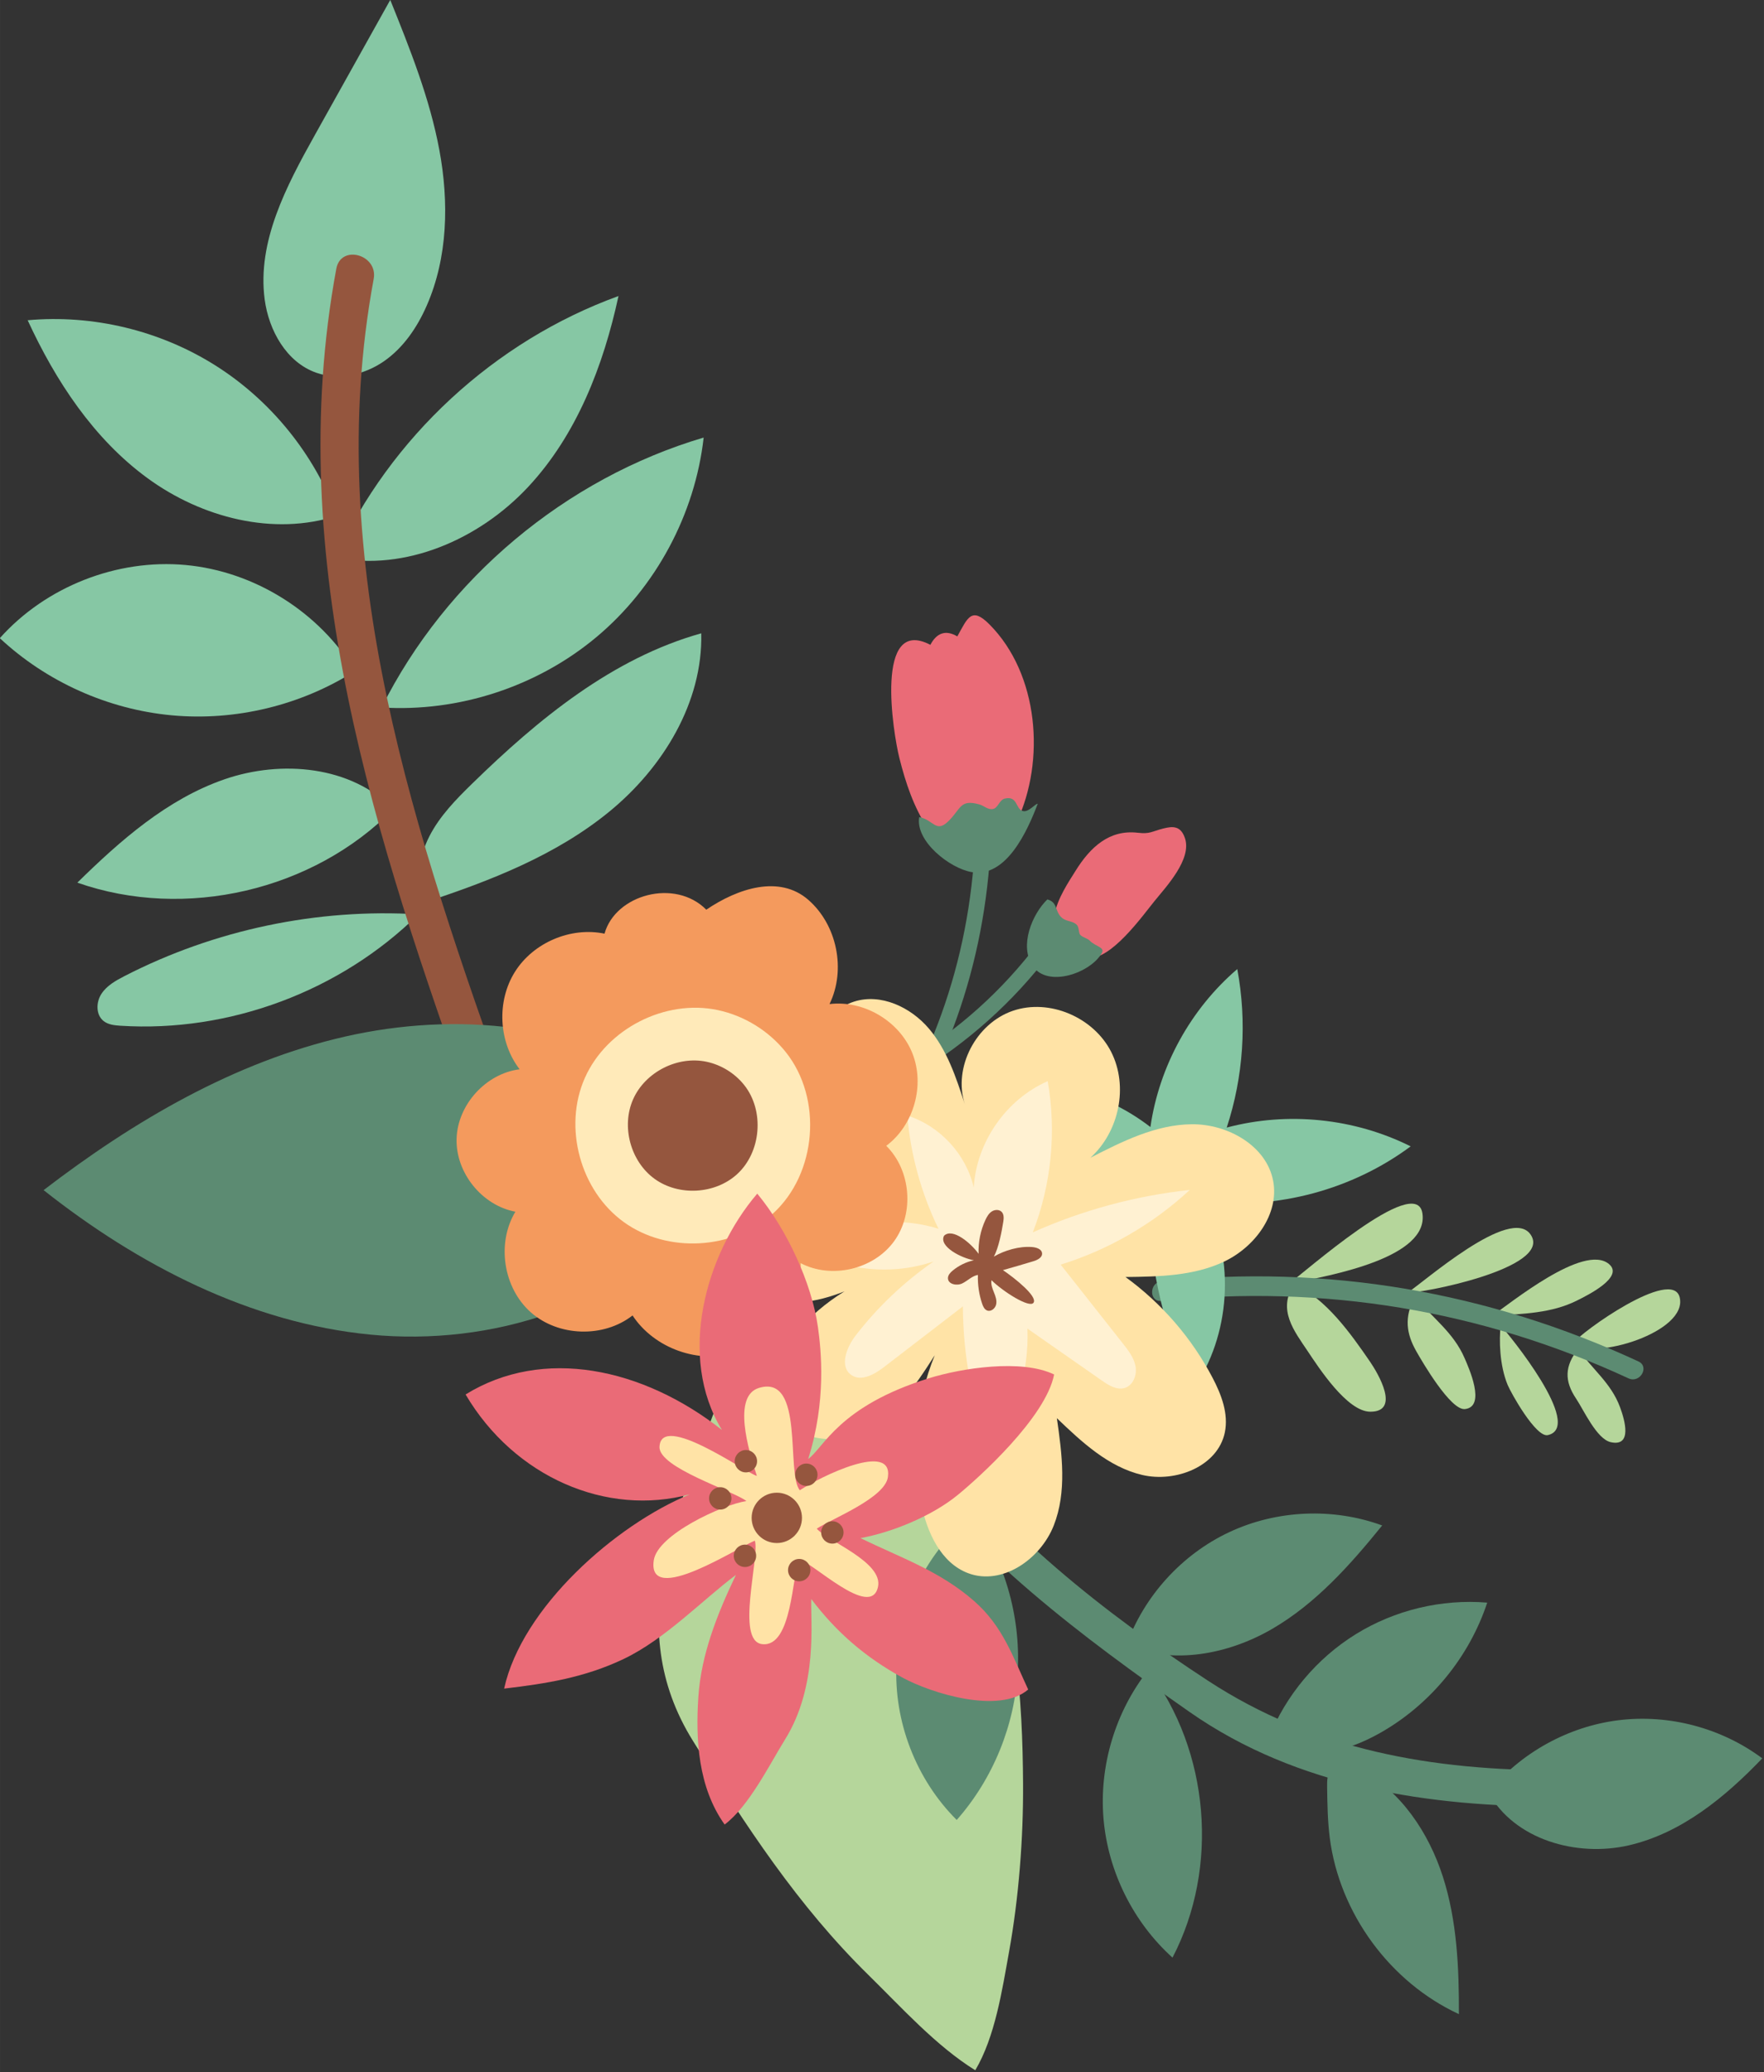 <?xml version="1.0" encoding="UTF-8" standalone="no"?>
<!-- Created with Inkscape (http://www.inkscape.org/) -->

<svg
   xmlns:dc="http://purl.org/dc/elements/1.1/"
   xmlns:cc="http://creativecommons.org/ns#"
   xmlns:rdf="http://www.w3.org/1999/02/22-rdf-syntax-ns#"
   xmlns:svg="http://www.w3.org/2000/svg"
   xmlns="http://www.w3.org/2000/svg"
   xmlns:xlink="http://www.w3.org/1999/xlink"
   xmlns:sodipodi="http://sodipodi.sourceforge.net/DTD/sodipodi-0.dtd"
   xmlns:inkscape="http://www.inkscape.org/namespaces/inkscape"
   width="165.941"
   height="194.894"
   viewBox="0 0 43.905 51.566"
   version="1.1"
   id="svg1161"
   inkscape:version="0.92.4 (5da689c313, 2019-01-14)"
   sodipodi:docname="set_icon.svg">
  <rect x="0" y="0" width="43.905" height="51.566" fill="#333333" stroke="none"/>
  <defs
     id="defs1155">
    <clipPath
       id="SVGID_2_">
      <use
         height="100%"
         width="100%"
         y="0"
         x="0"
         style="overflow:visible"
         xlink:href="#SVGID_1_"
         overflow="visible"
         id="use15" />
    </clipPath>
    <clipPath
       id="SVGID_4_">
      <use
         height="100%"
         width="100%"
         y="0"
         x="0"
         style="overflow:visible"
         xlink:href="#SVGID_3_"
         overflow="visible"
         id="use91" />
    </clipPath>
    <clipPath
       id="SVGID_6_">
      <use
         height="100%"
         width="100%"
         y="0"
         x="0"
         style="overflow:visible"
         xlink:href="#SVGID_5_"
         overflow="visible"
         id="use193" />
    </clipPath>
    <clipPath
       id="SVGID_8_">
      <use
         height="100%"
         width="100%"
         y="0"
         x="0"
         style="overflow:visible"
         xlink:href="#SVGID_7_"
         overflow="visible"
         id="use251" />
    </clipPath>
    <clipPath
       id="SVGID_10_">
      <use
         height="100%"
         width="100%"
         y="0"
         x="0"
         style="overflow:visible"
         xlink:href="#SVGID_9_"
         overflow="visible"
         id="use335" />
    </clipPath>
    <clipPath
       id="SVGID_12_">
      <use
         height="100%"
         width="100%"
         y="0"
         x="0"
         style="overflow:visible"
         xlink:href="#SVGID_11_"
         overflow="visible"
         id="use453" />
    </clipPath>
    <clipPath
       id="SVGID_14_">
      <use
         height="100%"
         width="100%"
         y="0"
         x="0"
         style="overflow:visible"
         xlink:href="#SVGID_13_"
         overflow="visible"
         id="use597" />
    </clipPath>
    <clipPath
       id="SVGID_16_">
      <use
         height="100%"
         width="100%"
         y="0"
         x="0"
         style="overflow:visible"
         xlink:href="#SVGID_15_"
         overflow="visible"
         id="use679" />
    </clipPath>
    <clipPath
       id="SVGID_18_">
      <use
         height="100%"
         width="100%"
         y="0"
         x="0"
         style="overflow:visible"
         xlink:href="#SVGID_17_"
         overflow="visible"
         id="use785" />
    </clipPath>
    <clipPath
       id="SVGID_20_">
      <use
         height="100%"
         width="100%"
         y="0"
         x="0"
         style="overflow:visible"
         xlink:href="#SVGID_19_"
         overflow="visible"
         id="use837" />
    </clipPath>
    <clipPath
       id="SVGID_22_">
      <use
         height="100%"
         width="100%"
         y="0"
         x="0"
         style="overflow:visible"
         xlink:href="#SVGID_21_"
         overflow="visible"
         id="use915" />
    </clipPath>
    <clipPath
       id="SVGID_24_">
      <use
         height="100%"
         width="100%"
         y="0"
         x="0"
         style="overflow:visible"
         xlink:href="#SVGID_23_"
         overflow="visible"
         id="use1009" />
    </clipPath>
    <clipPath
       id="SVGID_26_">
      <use
         height="100%"
         width="100%"
         y="0"
         x="0"
         style="overflow:visible"
         xlink:href="#SVGID_25_"
         overflow="visible"
         id="use1129" />
    </clipPath>
    <clipPath
       id="SVGID_28_">
      <use
         height="100%"
         width="100%"
         y="0"
         x="0"
         style="overflow:visible"
         xlink:href="#SVGID_27_"
         overflow="visible"
         id="use1177" />
    </clipPath>
    <path
       inkscape:connector-curvature="0"
       id="SVGID_1_"
       d="m 85.61,63.771 c 0,0 9.11,-7.035 22.765,-12.285 6.524,-2.508 21.116,-6.162 22.188,-5.343 1.133,1.889 5.288,20.02 5.415,28.834 0.125,8.814 -5.667,28.584 -7.177,29.34 -1.511,0.754 -22.784,-5.016 -28.585,-8.31 C 94.676,92.859 89.593,88.308 85.611,83.54 85.61,80.015 85.61,63.771 85.61,63.771 Z" />
    <path
       inkscape:connector-curvature="0"
       id="SVGID_3_"
       d="m 66.218,63.771 c 0,0 -9.109,-7.035 -22.765,-12.285 -6.523,-2.508 -21.116,-6.162 -22.186,-5.343 -1.133,1.889 -5.288,20.021 -5.414,28.836 -0.127,8.812 5.666,28.582 7.176,29.338 1.511,0.754 22.782,-5.016 28.583,-8.31 5.54,-3.148 10.624,-7.699 14.605,-12.467 0.001,-3.525 0.001,-19.769 0.001,-19.769 z" />
    <path
       inkscape:connector-curvature="0"
       id="SVGID_5_"
       d="m 216.268,64.571 c 0,0 -9.109,-7.034 -22.765,-12.285 -6.523,-2.509 -21.116,-6.162 -22.187,-5.343 -1.133,1.889 -5.288,20.021 -5.414,28.835 -0.127,8.814 5.666,28.583 7.176,29.339 1.511,0.755 22.782,-5.014 28.583,-8.311 5.54,-3.147 10.624,-7.697 14.605,-12.465 0.002,-3.527 0.002,-19.77 0.002,-19.77 z" />
    <path
       inkscape:connector-curvature="0"
       id="SVGID_7_"
       d="m 235.66,64.57 c 0,0 9.11,-7.034 22.765,-12.285 6.524,-2.509 21.116,-6.162 22.188,-5.343 1.133,1.888 5.288,20.021 5.415,28.835 0.125,8.814 -5.667,28.583 -7.177,29.339 -1.511,0.755 -22.784,-5.014 -28.585,-8.311 -5.54,-3.148 -10.623,-7.697 -14.605,-12.466 C 235.66,80.814 235.66,64.57 235.66,64.57 Z" />
    <path
       inkscape:connector-curvature="0"
       id="SVGID_9_"
       d="m 365.769,66.058 c 0,0 -9.111,-7.032 -22.767,-12.284 -6.523,-2.508 -21.116,-6.161 -22.186,-5.343 -1.133,1.89 -5.289,20.021 -5.415,28.835 -0.126,8.814 5.667,28.583 7.178,29.338 1.51,0.757 22.782,-5.013 28.583,-8.31 5.54,-3.148 10.624,-7.696 14.606,-12.465 0.001,-3.526 0.001,-19.771 0.001,-19.771 z" />
    <path
       inkscape:connector-curvature="0"
       id="SVGID_11_"
       d="m 385.16,66.058 c 0,0 9.111,-7.034 22.766,-12.284 6.524,-2.508 21.116,-6.161 22.187,-5.343 1.133,1.89 5.288,20.021 5.416,28.835 0.125,8.814 -5.667,28.583 -7.178,29.338 -1.511,0.757 -22.782,-5.014 -28.585,-8.31 -5.54,-3.148 -10.623,-7.696 -14.605,-12.465 -10e-4,-3.526 -10e-4,-19.771 -10e-4,-19.771 z" />
    <path
       inkscape:connector-curvature="0"
       id="SVGID_13_"
       d="m 515.153,66.489 c 0,0 -9.11,-7.035 -22.766,-12.286 -6.523,-2.509 -21.116,-6.162 -22.186,-5.343 -1.133,1.89 -5.289,20.021 -5.415,28.834 -0.125,8.814 5.667,28.583 7.178,29.339 1.51,0.754 22.782,-5.014 28.583,-8.311 5.539,-3.147 10.624,-7.697 14.606,-12.465 0,-3.525 0,-19.768 0,-19.768 z" />
    <path
       inkscape:connector-curvature="0"
       id="SVGID_15_"
       d="m 534.544,66.489 c 0,0 9.112,-7.035 22.766,-12.286 6.525,-2.509 21.116,-6.162 22.188,-5.343 1.133,1.888 5.287,20.021 5.415,28.834 0.125,8.814 -5.667,28.583 -7.178,29.339 -1.51,0.754 -22.782,-5.015 -28.584,-8.311 -5.54,-3.147 -10.622,-7.697 -14.606,-12.465 -10e-4,-3.525 -10e-4,-19.768 -10e-4,-19.768 z" />
    <path
       inkscape:connector-curvature="0"
       id="SVGID_17_"
       d="m 666.023,66.498 c 0,0 -9.111,-7.035 -22.766,-12.285 -6.523,-2.509 -21.116,-6.162 -22.186,-5.343 -1.133,1.888 -5.289,20.02 -5.415,28.834 -0.126,8.814 5.667,28.583 7.178,29.338 1.511,0.755 22.782,-5.014 28.583,-8.31 5.539,-3.148 10.624,-7.698 14.606,-12.465 0,-3.527 0,-19.769 0,-19.769 z" />
    <path
       inkscape:connector-curvature="0"
       id="SVGID_19_"
       d="m 685.413,66.497 c 0,0 9.111,-7.034 22.766,-12.284 6.525,-2.509 21.116,-6.162 22.188,-5.343 1.133,1.888 5.287,20.02 5.415,28.834 0.125,8.814 -5.667,28.583 -7.178,29.338 -1.51,0.755 -22.782,-5.014 -28.584,-8.31 -5.54,-3.149 -10.623,-7.698 -14.606,-12.465 -10e-4,-3.527 -10e-4,-19.77 -10e-4,-19.77 z" />
    <path
       inkscape:connector-curvature="0"
       id="SVGID_21_"
       d="m 814.768,66.498 c 0,0 -9.109,-7.035 -22.765,-12.286 -6.523,-2.509 -21.116,-6.161 -22.186,-5.343 -1.133,1.888 -5.288,20.021 -5.414,28.835 -0.127,8.814 5.666,28.583 7.176,29.339 1.511,0.756 22.782,-5.014 28.583,-8.31 5.54,-3.148 10.624,-7.697 14.605,-12.466 10e-4,-3.526 10e-4,-19.769 10e-4,-19.769 z" />
    <path
       inkscape:connector-curvature="0"
       id="SVGID_23_"
       d="m 834.16,66.498 c 0,0 9.11,-7.035 22.765,-12.285 6.524,-2.509 21.116,-6.162 22.188,-5.343 1.133,1.889 5.288,20.021 5.415,28.835 0.125,8.814 -5.667,28.584 -7.177,29.339 -1.511,0.756 -22.784,-5.015 -28.585,-8.31 -5.54,-3.148 -10.622,-7.697 -14.605,-12.466 -10e-4,-3.527 -10e-4,-19.77 -10e-4,-19.77 z" />
    <path
       inkscape:connector-curvature="0"
       id="SVGID_25_"
       d="m 984.75,66.772 c 0,0 9.11,-7.035 22.765,-12.285 6.524,-2.509 21.116,-6.161 22.187,-5.343 1.133,1.889 5.288,20.021 5.414,28.835 0.126,8.814 -5.666,28.584 -7.177,29.34 -1.511,0.755 -22.782,-5.015 -28.583,-8.311 -5.54,-3.148 -10.624,-7.697 -14.606,-12.466 0,-3.527 0,-19.77 0,-19.77 z" />
    <path
       inkscape:connector-curvature="0"
       id="SVGID_27_"
       d="m 965.359,66.772 c 0,0 -9.11,-7.034 -22.765,-12.285 -6.524,-2.509 -21.116,-6.162 -22.187,-5.343 -1.133,1.889 -5.289,20.021 -5.415,28.835 -0.126,8.814 5.667,28.583 7.178,29.339 1.511,0.755 22.782,-5.015 28.583,-8.311 5.54,-3.148 10.624,-7.697 14.606,-12.466 0,-3.526 0,-19.769 0,-19.769 z" />
  </defs>
  <sodipodi:namedview
     id="base"
     pagecolor="#ffffff"
     bordercolor="#666666"
     borderopacity="1.0"
     inkscape:pageopacity="0.0"
     inkscape:pageshadow="2"
     inkscape:zoom="0.7"
     inkscape:cx="619.69411"
     inkscape:cy="26.460432"
     inkscape:document-units="mm"
     inkscape:current-layer="layer1"
     showgrid="false"
     units="px"
     inkscape:window-width="1920"
     inkscape:window-height="1017"
     inkscape:window-x="-8"
     inkscape:window-y="-8"
     inkscape:window-maximized="1"
     fit-margin-top="0"
     fit-margin-left="0"
     fit-margin-right="0"
     fit-margin-bottom="0" />
  <g
     inkscape:label="Layer 1"
     inkscape:groupmode="layer"
     id="layer1"
     transform="translate(-4.288,-244.757)">
    <g
       transform="matrix(0.397,0,0,0.397,-3.594,240.741)"
       id="g1288" />
    <g
       transform="matrix(0.397,0,0,0.397,-3.594,240.741)"
       id="g1290" />
    <g
       transform="matrix(0.397,0,0,0.397,-3.594,240.741)"
       id="g1292" />
    <g
       transform="matrix(0.397,0,0,0.397,-3.594,240.741)"
       id="g1294" />
    <g
       transform="matrix(0.397,0,0,0.397,-3.594,240.741)"
       id="g1296" />
    <g
       transform="matrix(0.397,0,0,0.397,-3.594,240.741)"
       id="g1298" />
    <g
       transform="matrix(0.365,0,0,0.365,-1.091,244.552)"
       id="Слой_9" />
    <g
       transform="matrix(0.361,0,0,0.361,-1.169,243.622)"
       id="g138">
      <path
         style="fill:#b5d69b"
         inkscape:connector-curvature="0"
         d="m 64.829,99.177 c -2.875,7.981 -6.946,15.942 -1.927,23.991 3.633,5.825 7.207,11.331 12.103,16.135 2.261,2.219 4.654,4.881 7.352,6.554 1.368,-2.308 1.852,-5.524 2.328,-8.158 0.672,-3.719 0.99,-7.826 0.967,-11.61 -0.034,-5.584 -0.43,-12.78 -3.097,-17.815 -1.082,-2.042 -2.238,-4.032 -3.592,-5.902 -0.942,-1.301 -1.751,-3.147 -3.072,-4.123 -1.484,-1.097 -3.789,-0.945 -5.562,-1.001 -3.078,-0.098 -2.518,-0.06 -5.338,1.084"
         id="path2" />
      <g
         id="g28">
        <g
           id="g14">
          <g
             id="g8">
            <g
               id="g6">
              <path
                 style="fill:#5c8b72"
                 inkscape:connector-curvature="0"
                 d="m 80.155,75.945 c 3.495,-2.453 6.432,-5.491 8.757,-9.071 0.383,-0.59 -0.559,-1.134 -0.939,-0.549 -2.223,3.423 -5.027,6.336 -8.367,8.681 -0.569,0.4 -0.027,1.343 0.549,0.939 z"
                 id="path4" />
            </g>
          </g>
          <path
             style="fill:#ea6b77"
             inkscape:connector-curvature="0"
             d="m 90.134,69.174 c 1.564,0.169 3.728,-2.858 4.57,-3.901 0.81,-1.003 2.61,-2.9 2.106,-4.363 -0.291,-0.843 -0.828,-0.822 -1.497,-0.651 -0.802,0.205 -0.911,0.39 -1.749,0.291 -1.957,-0.229 -3.272,0.975 -4.31,2.653 -0.851,1.373 -3.3,4.779 0.88,5.971 z"
             id="path10" />
          <path
             style="fill:#5c8b72"
             inkscape:connector-curvature="0"
             d="m 91.085,68.837 c -0.773,1.383 -3.749,2.429 -4.775,0.89 -0.932,-1.397 -0.028,-3.569 1.016,-4.581 0.691,0.181 0.532,0.764 0.916,1.179 0.364,0.393 0.76,0.246 1.106,0.564 0.184,0.169 0.115,0.571 0.26,0.713 0.168,0.166 0.473,0.215 0.639,0.384 0.412,0.418 1.06,0.449 0.838,0.851 z"
             id="path12" />
        </g>
        <g
           id="g26">
          <g
             id="g20">
            <g
               id="g18">
              <path
                 style="fill:#5c8b72"
                 inkscape:connector-curvature="0"
                 d="m 75.217,84.237 c 5.073,-6.809 7.828,-14.601 8.214,-23.076 0.032,-0.701 -1.056,-0.698 -1.087,0 -0.377,8.291 -3.112,15.879 -8.065,22.527 -0.42,0.563 0.525,1.104 0.938,0.549 z"
                 id="path16" />
            </g>
          </g>
          <path
             style="fill:#ea6b77"
             inkscape:connector-curvature="0"
             d="m 85.208,59.823 c 2.003,-4.241 1.526,-10.221 -1.872,-13.635 -1.237,-1.243 -1.501,-0.466 -2.216,0.826 -0.811,-0.477 -1.432,-0.232 -1.858,0.581 -3.869,-2.018 -2.574,6.075 -2.135,7.813 0.427,1.694 0.981,3.362 1.94,4.825 1.615,2.464 3.677,1.865 6.141,-0.41 z"
             id="path22" />
          <path
             style="fill:#5c8b72"
             inkscape:connector-curvature="0"
             d="m 85.638,59.052 c 0.4,0.106 0.882,-0.538 1.025,-0.497 -0.701,1.844 -2.158,5.12 -4.561,4.705 -1.505,-0.259 -3.892,-2.131 -3.609,-3.788 0.977,0.176 1.148,1.111 1.988,0.304 0.902,-0.867 0.798,-1.556 2.148,-1.182 0.354,0.098 0.582,0.384 0.95,0.317 0.351,-0.064 0.433,-0.63 0.82,-0.719 0.896,-0.205 0.725,0.724 1.239,0.86 z"
             id="path24" />
        </g>
      </g>
      <g
         id="g52">
        <path
           style="fill:#86c7a4"
           inkscape:connector-curvature="0"
           d="m 23.418,73.853 c -0.408,-0.026 -0.841,-0.071 -1.161,-0.325 -0.536,-0.423 -0.525,-1.286 -0.157,-1.86 0.368,-0.575 0.993,-0.926 1.6,-1.238 6.211,-3.194 13.288,-4.681 20.259,-4.256 -5.357,5.294 -13.025,8.161 -20.541,7.679 z"
           id="path30" />
        <path
           style="fill:#86c7a4"
           inkscape:connector-curvature="0"
           d="m 20.449,63.989 c 2.971,-2.917 6.198,-5.757 10.132,-7.12 3.934,-1.363 8.747,-0.933 11.649,2.052 -5.508,5.619 -14.358,7.678 -21.781,5.068 z"
           id="path32" />
        <path
           style="fill:#86c7a4"
           inkscape:connector-curvature="0"
           d="m 15.103,47.136 c 3.171,-3.552 8.073,-5.482 12.815,-5.043 4.742,0.439 9.206,3.235 11.671,7.309 -3.722,2.367 -8.238,3.459 -12.63,3.052 -4.392,-0.407 -8.632,-2.308 -11.856,-5.318 z"
           id="path34" />
        <path
           style="fill:#86c7a4"
           inkscape:connector-curvature="0"
           d="m 38.353,38.696 c -4.383,1.423 -9.34,0.133 -13.061,-2.585 -3.721,-2.718 -6.34,-6.706 -8.269,-10.891 4.502,-0.408 9.129,0.707 12.95,3.121 3.821,2.414 6.816,6.114 8.38,10.355 z"
           id="path36" />
        <path
           style="fill:#86c7a4"
           inkscape:connector-curvature="0"
           d="m 36.822,12.455 c 1.734,-3.105 3.468,-6.21 5.201,-9.315 1.357,3.376 2.723,6.78 3.387,10.358 0.664,3.578 0.586,7.386 -0.875,10.719 -0.656,1.498 -1.612,2.907 -2.957,3.837 -1.345,0.93 -3.119,1.326 -4.662,0.783 -2.046,-0.72 -3.268,-2.907 -3.553,-5.057 -0.527,-3.986 1.499,-7.816 3.459,-11.325 z"
           id="path38" />
        <path
           style="fill:#86c7a4"
           inkscape:connector-curvature="0"
           d="m 57.759,23.551 c -8.549,3.1 -15.747,9.753 -19.51,18.032 4.823,0.968 9.907,-1.265 13.267,-4.858 3.36,-3.593 5.201,-8.366 6.243,-13.174 z"
           id="path40" />
        <path
           style="fill:#86c7a4"
           inkscape:connector-curvature="0"
           d="m 63.631,33.307 c -9.523,2.819 -17.762,9.723 -22.204,18.606 5.317,0.338 10.739,-1.44 14.823,-4.862 4.083,-3.422 6.784,-8.45 7.381,-13.744 z"
           id="path42" />
        <path
           style="fill:#86c7a4"
           inkscape:connector-curvature="0"
           d="m 47.682,57.152 c -1.127,1.099 -2.25,2.245 -2.965,3.647 -0.715,1.402 -0.974,3.121 -0.319,4.552 4.527,-1.486 9.066,-3.252 12.749,-6.275 3.683,-3.023 6.431,-7.512 6.318,-12.275 -6.125,1.714 -11.231,5.91 -15.783,10.351 z"
           id="path44" />
        <g
           id="g50">
          <g
             id="g48">
            <path
               style="fill:#95563e"
               inkscape:connector-curvature="0"
               d="M 50.281,79.042 C 43.793,60.859 37.26,41.913 40.88,22.374 c 0.312,-1.684 -2.262,-2.402 -2.576,-0.71 -3.72,20.077 2.723,39.374 9.401,58.088 0.575,1.61 3.157,0.916 2.576,-0.71 z"
               id="path46" />
          </g>
        </g>
      </g>
      <path
         style="fill:#5c8b72"
         inkscape:connector-curvature="0"
         d="m 63.207,86.792 c 0.92,-1.099 1.762,-2.386 1.78,-3.82 0.026,-2.115 -1.716,-3.813 -3.478,-4.982 -6.527,-4.332 -14.972,-5.131 -22.609,-3.388 -7.637,1.743 -14.562,5.816 -20.779,10.583 6.537,5.17 14.26,9.162 22.556,9.963 8.295,0.8 17.18,-1.967 22.53,-8.356 z"
         id="path54" />
      <g
         id="g74">
        <g
           id="g60">
          <g
             id="g58">
            <path
               style="fill:#5c8b72"
               inkscape:connector-curvature="0"
               d="m 76.879,103.033 c 5.387,7.377 12.829,12.933 20.257,18.127 7.44,5.202 16.555,6.537 25.434,6.52 1.613,-0.003 1.613,-2.504 0,-2.501 -8.664,0.016 -16.82,-1.368 -24.171,-6.178 -7.122,-4.661 -14.313,-10.319 -19.359,-17.23 -0.943,-1.289 -3.114,-0.043 -2.161,1.262 z"
               id="path56" />
          </g>
        </g>
        <path
           style="fill:#5c8b72"
           inkscape:connector-curvature="0"
           d="m 110.258,122.611 c -1.18,0.665 -2.465,1.185 -3.813,1.312 -1.348,0.127 -2.769,-0.169 -3.839,-0.999 1.173,-2.932 3.306,-5.47 5.992,-7.131 2.686,-1.661 5.91,-2.434 9.057,-2.172 -1.245,3.769 -3.937,7.041 -7.397,8.99 z"
           id="path62" />
        <path
           style="fill:#5c8b72"
           inkscape:connector-curvature="0"
           d="m 110.413,108.301 c -2.199,2.714 -4.571,5.382 -7.592,7.135 -3.021,1.753 -6.824,2.477 -10.046,1.128 1.216,-3.399 3.83,-6.273 7.098,-7.804 3.268,-1.531 7.151,-1.7 10.54,-0.459 z"
           id="path64" />
        <path
           style="fill:#5c8b72"
           inkscape:connector-curvature="0"
           d="m 136.618,124.355 c -2.564,2.68 -5.574,5.155 -9.187,5.994 -3.613,0.839 -7.918,-0.39 -9.697,-3.645 2.208,-2.721 5.492,-4.543 8.969,-4.976 3.477,-0.432 7.108,0.53 9.915,2.627 z"
           id="path66" />
        <path
           style="fill:#5c8b72"
           inkscape:connector-curvature="0"
           d="m 106.798,129.829 c -0.148,-1.158 -0.165,-2.329 -0.182,-3.497 -0.006,-0.444 0.004,-0.936 0.303,-1.264 0.483,-0.53 1.36,-0.298 1.991,0.043 2.807,1.518 4.714,4.37 5.689,7.408 0.975,3.038 1.114,6.278 1.103,9.469 -4.758,-2.203 -8.239,-6.958 -8.904,-12.159 z"
           id="path68" />
        <path
           style="fill:#5c8b72"
           inkscape:connector-curvature="0"
           d="m 94.283,118.267 c 4.229,5.575 4.909,13.62 1.673,19.825 -2.713,-2.444 -4.45,-5.943 -4.757,-9.582 -0.307,-3.638 0.819,-7.379 3.084,-10.243 z"
           id="path70" />
        <path
           style="fill:#5c8b72"
           inkscape:connector-curvature="0"
           d="m 82.146,107.572 c 2.207,3.08 3.333,6.918 3.141,10.702 -0.192,3.784 -1.702,7.488 -4.209,10.329 -2.805,-2.792 -4.353,-6.801 -4.152,-10.753 0.2,-3.952 2.147,-7.784 5.22,-10.278 z"
           id="path72" />
      </g>
      <g
         id="g98">
        <path
           style="fill:#b5d69b"
           inkscape:connector-curvature="0"
           d="m 103.986,91.62 c 0.936,-0.625 8.769,-7.649 9.199,-4.841 0.462,3.02 -6.122,4.289 -9.199,4.841 z"
           id="path76" />
        <path
           style="fill:#b5d69b"
           inkscape:connector-curvature="0"
           d="m 112.179,92.241 c 1.07,-0.681 7.084,-6.028 8.469,-3.989 1.583,2.331 -7.803,4.11 -8.469,3.989 z"
           id="path78" />
        <path
           style="fill:#b5d69b"
           inkscape:connector-curvature="0"
           d="m 117.983,93.85 c 1.237,-0.827 6.329,-5.025 8.066,-3.569 1.074,0.9 -1.498,2.163 -2.217,2.521 -1.738,0.867 -3.66,0.915 -5.849,1.048 z"
           id="path80" />
        <path
           style="fill:#b5d69b"
           inkscape:connector-curvature="0"
           d="m 123.541,95.776 c 0.554,-0.804 6.876,-5.299 7.383,-3.196 0.575,2.388 -5.91,4.358 -7.383,3.196 z"
           id="path82" />
        <path
           style="fill:#b5d69b"
           inkscape:connector-curvature="0"
           d="m 123.928,96.127 c 0.961,1.425 2.253,2.32 2.884,4.023 0.335,0.903 0.855,2.742 -0.643,2.409 -0.97,-0.216 -1.868,-2.229 -2.385,-2.998 -0.82,-1.22 -0.798,-2.251 0.144,-3.434 z"
           id="path84" />
        <path
           style="fill:#b5d69b"
           inkscape:connector-curvature="0"
           d="m 118.581,94.518 c 0.532,0.561 5.785,6.982 3.252,7.555 -0.818,0.185 -2.544,-2.91 -2.771,-3.461 -0.568,-1.377 -0.591,-3.127 -0.481,-4.094 z"
           id="path86" />
        <path
           style="fill:#b5d69b"
           inkscape:connector-curvature="0"
           d="m 112.672,92.522 c 1.182,1.466 2.651,2.447 3.427,4.257 0.26,0.605 1.511,3.339 0.017,3.499 -0.986,0.105 -2.951,-3.273 -3.362,-4.004 -0.658,-1.167 -0.859,-2.311 -0.082,-3.752 z"
           id="path88" />
        <path
           style="fill:#b5d69b"
           inkscape:connector-curvature="0"
           d="m 104.337,91.689 c 2.168,0.925 3.921,3.405 5.231,5.313 0.581,0.847 2.114,3.464 0.025,3.458 -1.605,-0.005 -3.564,-3.049 -4.341,-4.21 -0.881,-1.317 -2.091,-2.829 -0.915,-4.561 z"
           id="path90" />
        <g
           id="g96">
          <g
             id="g94">
            <path
               style="fill:#5c8b72"
               inkscape:connector-curvature="0"
               d="m 95.196,92.822 c 11.142,-1.154 22.034,0.628 32.202,5.34 0.785,0.364 1.472,-0.801 0.682,-1.167 -10.39,-4.815 -21.489,-6.705 -32.884,-5.525 -0.858,0.09 -0.867,1.442 0,1.352 z"
               id="path92" />
          </g>
        </g>
      </g>
      <path
         style="fill:#86c7a4"
         inkscape:connector-curvature="0"
         d="m 91.78,84.042 c -3.775,-0.887 -7.237,-3.052 -9.685,-6.058 4.264,-0.881 8.893,0.189 12.338,2.852 0.602,-4.19 2.773,-8.136 5.989,-10.889 0.679,3.626 0.426,7.422 -0.728,10.926 4.197,-1.119 8.797,-0.649 12.682,1.295 -4.014,2.983 -9.179,4.373 -14.148,3.806 2.064,4.047 1.725,9.212 -0.85,12.956 -1.75,-3.496 -2.774,-7.353 -2.988,-11.257 -1.928,2.211 -3.895,4.455 -6.378,6.017 -2.483,1.562 -5.605,2.371 -8.394,1.462 3.149,-4.555 7.341,-8.384 12.162,-11.11 z"
         id="path100" />
      <g
         id="g108">
        <path
           style="fill:#ffe3a6"
           inkscape:connector-curvature="0"
           d="m 76.131,90.857 c -1.984,1.014 -4.059,2.051 -6.287,2.076 -2.228,0.025 -4.641,-1.3 -5.079,-3.484 -0.479,-2.383 1.62,-4.666 3.969,-5.29 2.349,-0.624 4.83,-0.038 7.188,0.548 -1.875,-1.759 -3.824,-3.635 -4.577,-6.093 -0.753,-2.459 0.205,-5.643 2.655,-6.424 1.845,-0.589 3.902,0.38 5.157,1.856 1.255,1.476 1.88,3.37 2.477,5.213 -0.816,-2.542 0.781,-5.563 3.305,-6.432 2.524,-0.869 5.567,0.44 6.782,2.817 1.215,2.377 0.556,5.524 -1.428,7.31 2.205,-1.131 4.513,-2.288 6.991,-2.31 2.478,-0.022 5.158,1.476 5.613,3.912 0.426,2.284 -1.261,4.539 -3.356,5.543 -2.095,1.005 -4.504,1.05 -6.827,1.076 2.494,1.809 4.563,4.201 5.995,6.929 0.615,1.171 1.124,2.497 0.853,3.792 -0.488,2.332 -3.384,3.47 -5.703,2.922 -2.319,-0.548 -4.156,-2.263 -5.876,-3.912 0.357,2.471 0.7,5.075 -0.215,7.398 -0.914,2.323 -3.561,4.165 -5.899,3.289 -1.886,-0.707 -2.835,-2.815 -3.244,-4.787 -0.706,-3.404 -0.375,-7.017 0.938,-10.236 -1.394,2.181 -2.938,4.489 -5.339,5.455 -2.401,0.967 -5.814,-0.25 -6.063,-2.826 -0.12,-1.244 0.507,-2.44 1.251,-3.445 1.674,-2.263 4.053,-3.997 6.719,-4.897 z"
           id="path102" />
        <path
           style="fill:#fff1d2"
           inkscape:connector-curvature="0"
           d="m 82.253,85.003 c 0.183,-3.126 2.231,-6.071 5.098,-7.33 0.612,3.482 0.253,7.129 -1.028,10.424 3.425,-1.533 7.093,-2.524 10.824,-2.925 -2.534,2.351 -5.6,4.125 -8.901,5.15 1.429,1.811 2.857,3.622 4.286,5.433 0.375,0.476 0.763,0.977 0.874,1.573 0.111,0.596 -0.156,1.309 -0.735,1.491 -0.546,0.171 -1.107,-0.173 -1.576,-0.5 -1.714,-1.196 -3.428,-2.393 -5.142,-3.589 0.116,3.01 -0.802,6.051 -2.565,8.494 -1.227,-3.191 -1.87,-6.605 -1.885,-10.024 -1.81,1.392 -3.62,2.785 -5.431,4.177 -0.66,0.508 -1.576,1.03 -2.259,0.554 -0.842,-0.586 -0.332,-1.908 0.294,-2.72 1.516,-1.966 3.338,-3.696 5.379,-5.11 -2.842,0.973 -6.096,0.664 -8.703,-0.826 2.576,-1.834 6.025,-2.377 9.04,-1.424 -1.189,-2.44 -1.923,-5.1 -2.152,-7.805 2.244,0.708 4.052,2.663 4.582,4.957 z"
           id="path104" />
        <path
           style="fill:#95563e"
           inkscape:connector-curvature="0"
           d="m 82.588,89.577 c -0.518,-0.722 -1.789,-1.816 -2.383,-1.248 -0.387,0.738 1.205,1.549 2.056,1.69 -0.537,0.118 -1.046,0.367 -1.468,0.719 -0.162,0.135 -0.323,0.31 -0.32,0.521 0.006,0.415 0.605,0.538 0.98,0.36 0.375,-0.179 0.678,-0.52 1.087,-0.588 -0.023,0.67 0.075,1.344 0.289,1.98 0.064,0.19 0.157,0.397 0.343,0.471 0.266,0.106 0.567,-0.142 0.626,-0.422 0.059,-0.28 -0.049,-0.567 -0.156,-0.833 -0.107,-0.266 -0.218,-0.55 -0.166,-0.832 0.791,0.781 2.636,1.958 2.901,1.548 0.277,-0.427 -1.253,-1.663 -2.111,-2.243 0.701,-0.198 1.401,-0.402 2.098,-0.613 0.28,-0.085 0.62,-0.252 0.599,-0.544 -0.021,-0.298 -0.396,-0.412 -0.694,-0.435 -0.883,-0.069 -1.887,0.227 -2.632,0.661 0.332,-0.598 0.548,-1.743 0.654,-2.418 0.036,-0.229 0.048,-0.492 -0.11,-0.662 -0.169,-0.181 -0.474,-0.169 -0.682,-0.035 -0.208,0.134 -0.337,0.36 -0.441,0.584 -0.338,0.726 -0.501,1.536 -0.47,2.339 z"
           id="path106" />
      </g>
      <g
         id="g116">
        <path
           style="fill:#f49a5d"
           inkscape:connector-curvature="0"
           d="m 63.812,65.853 c 2.179,-1.477 5.037,-2.411 7.025,-0.687 1.988,1.724 2.624,4.828 1.471,7.194 2.362,-0.286 4.826,1.174 5.71,3.383 0.884,2.209 0.108,4.966 -1.799,6.388 1.709,1.686 1.949,4.648 0.535,6.587 -1.414,1.939 -4.31,2.614 -6.436,1.501 0.059,2.717 -1.843,5.36 -4.437,6.167 -2.595,0.807 -5.66,-0.29 -7.153,-2.561 -2,1.562 -5.114,1.466 -7.014,-0.216 -1.9,-1.682 -2.373,-4.761 -1.064,-6.936 -2.305,-0.432 -4.124,-2.69 -4.054,-5.034 0.07,-2.344 2.019,-4.49 4.346,-4.784 -1.456,-1.888 -1.593,-4.691 -0.327,-6.712 1.266,-2.021 3.847,-3.122 6.181,-2.637 0.741,-2.69 4.854,-3.834 7.016,-1.653 z"
           id="path110" />
        <path
           style="fill:#ffeab9"
           inkscape:connector-curvature="0"
           d="m 69.29,75.667 c -1.167,-1.461 -2.85,-2.502 -4.678,-2.892 -3.63,-0.775 -7.666,1.281 -9.172,4.674 -1.506,3.393 -0.326,7.765 2.684,9.938 3.01,2.173 7.531,1.918 10.278,-0.58 3.035,-2.76 3.448,-7.934 0.888,-11.14 z"
           id="path112" />
        <path
           style="fill:#95563e"
           inkscape:connector-curvature="0"
           d="m 66.421,77.935 c -0.645,-0.808 -1.575,-1.382 -2.585,-1.598 -2.006,-0.428 -4.236,0.708 -5.068,2.583 -0.832,1.875 -0.18,4.291 1.483,5.491 1.663,1.201 4.162,1.06 5.679,-0.32 1.677,-1.526 1.905,-4.385 0.491,-6.156 z"
           id="path114" />
      </g>
      <g
         id="g136">
        <path
           style="fill:#ea6b77"
           inkscape:connector-curvature="0"
           d="m 70.837,103.718 c 1.081,-0.775 2.099,-3.627 8.299,-5.557 2.285,-0.711 6.414,-1.352 8.658,-0.267 -0.576,2.962 -5.2,7.124 -6.661,8.317 -1.741,1.422 -4.466,2.558 -6.69,2.961 2.767,1.356 5.47,2.258 7.851,4.354 1.968,1.732 2.654,3.813 3.712,6.085 -2.005,1.72 -6.69,0.257 -8.681,-0.829 -2.526,-1.379 -4.544,-3.119 -6.276,-5.411 -0.055,1.5 0.491,5.979 -1.801,9.674 -1.095,1.765 -2.492,4.612 -4.171,5.873 -1.827,-2.566 -2.009,-5.849 -1.812,-8.8 0.196,-2.942 1.309,-5.727 2.592,-8.411 -2.292,1.713 -4.869,4.429 -7.745,5.799 -2.693,1.283 -5.343,1.7 -8.238,2.042 1.219,-5.579 7.665,-11.287 12.812,-13.397 -5.732,1.556 -12.102,-1.176 -15.47,-6.88 5.33,-3.295 12.2,-1.855 17.677,2.447 -3.094,-5.043 -1.149,-12.117 2.433,-16.291 2.029,2.449 3.76,6.16 4.184,9.204 0.219,1.57 0.598,5.08 -0.673,9.087 z"
           id="path118" />
        <path
           style="fill:#ffe3a6"
           inkscape:connector-curvature="0"
           d="m 70.263,105.874 c 1.445,-0.96 6.427,-3.39 6.07,-0.905 -0.206,1.435 -3.799,2.84 -4.906,3.55 0.727,0.864 4.581,2.292 4.225,4.004 -0.482,2.32 -4.623,-1.801 -5.436,-1.856 -0.49,0.944 -0.463,6.063 -2.554,5.815 -1.843,-0.219 -0.175,-5.9 -0.497,-7.129 -1.015,0.351 -7.445,4.607 -6.975,1.353 0.258,-1.784 4.753,-3.84 6.387,-4.089 -0.943,-0.724 -6.046,-2.291 -5.991,-3.733 0.093,-2.438 5.988,1.815 6.712,2.001 -0.593,-1.809 -1.691,-5.507 0.143,-6.065 3.178,-0.97 1.844,5.929 2.822,7.054 z"
           id="path120" />
        <circle
           style="fill:#95563e"
           cx="68.674"
           cy="107.778"
           r="1.735"
           id="circle122" />
        <circle
           style="fill:#95563e"
           cx="70.71"
           cy="104.805"
           r="0.771"
           id="circle124" />
        <circle
           style="fill:#95563e"
           cx="72.504"
           cy="108.782"
           r="0.771"
           id="circle126" />
        <circle
           style="fill:#95563e"
           cx="70.219"
           cy="111.38"
           r="0.771"
           id="circle128" />
        <circle
           style="fill:#95563e"
           cx="66.479"
           cy="110.394"
           r="0.771"
           id="circle130" />
        <circle
           style="fill:#95563e"
           cx="64.774"
           cy="106.435"
           r="0.771"
           id="circle132" />
        <circle
           style="fill:#95563e"
           cx="66.542"
           cy="103.872"
           r="0.771"
           id="circle134" />
      </g>
    </g>
    <g
       transform="matrix(0.361,0,0,0.361,-1.169,243.622)"
       id="g1385" />
    <g
       transform="matrix(0.361,0,0,0.361,-1.169,243.622)"
       id="g1387" />
    <g
       transform="matrix(0.361,0,0,0.361,-1.169,243.622)"
       id="g1389" />
    <g
       transform="matrix(0.361,0,0,0.361,-1.169,243.622)"
       id="g1391" />
    <g
       transform="matrix(0.361,0,0,0.361,-1.169,243.622)"
       id="g1393" />
    <g
       transform="matrix(0.361,0,0,0.361,-1.169,243.622)"
       id="g1395" />
  </g>
</svg>
